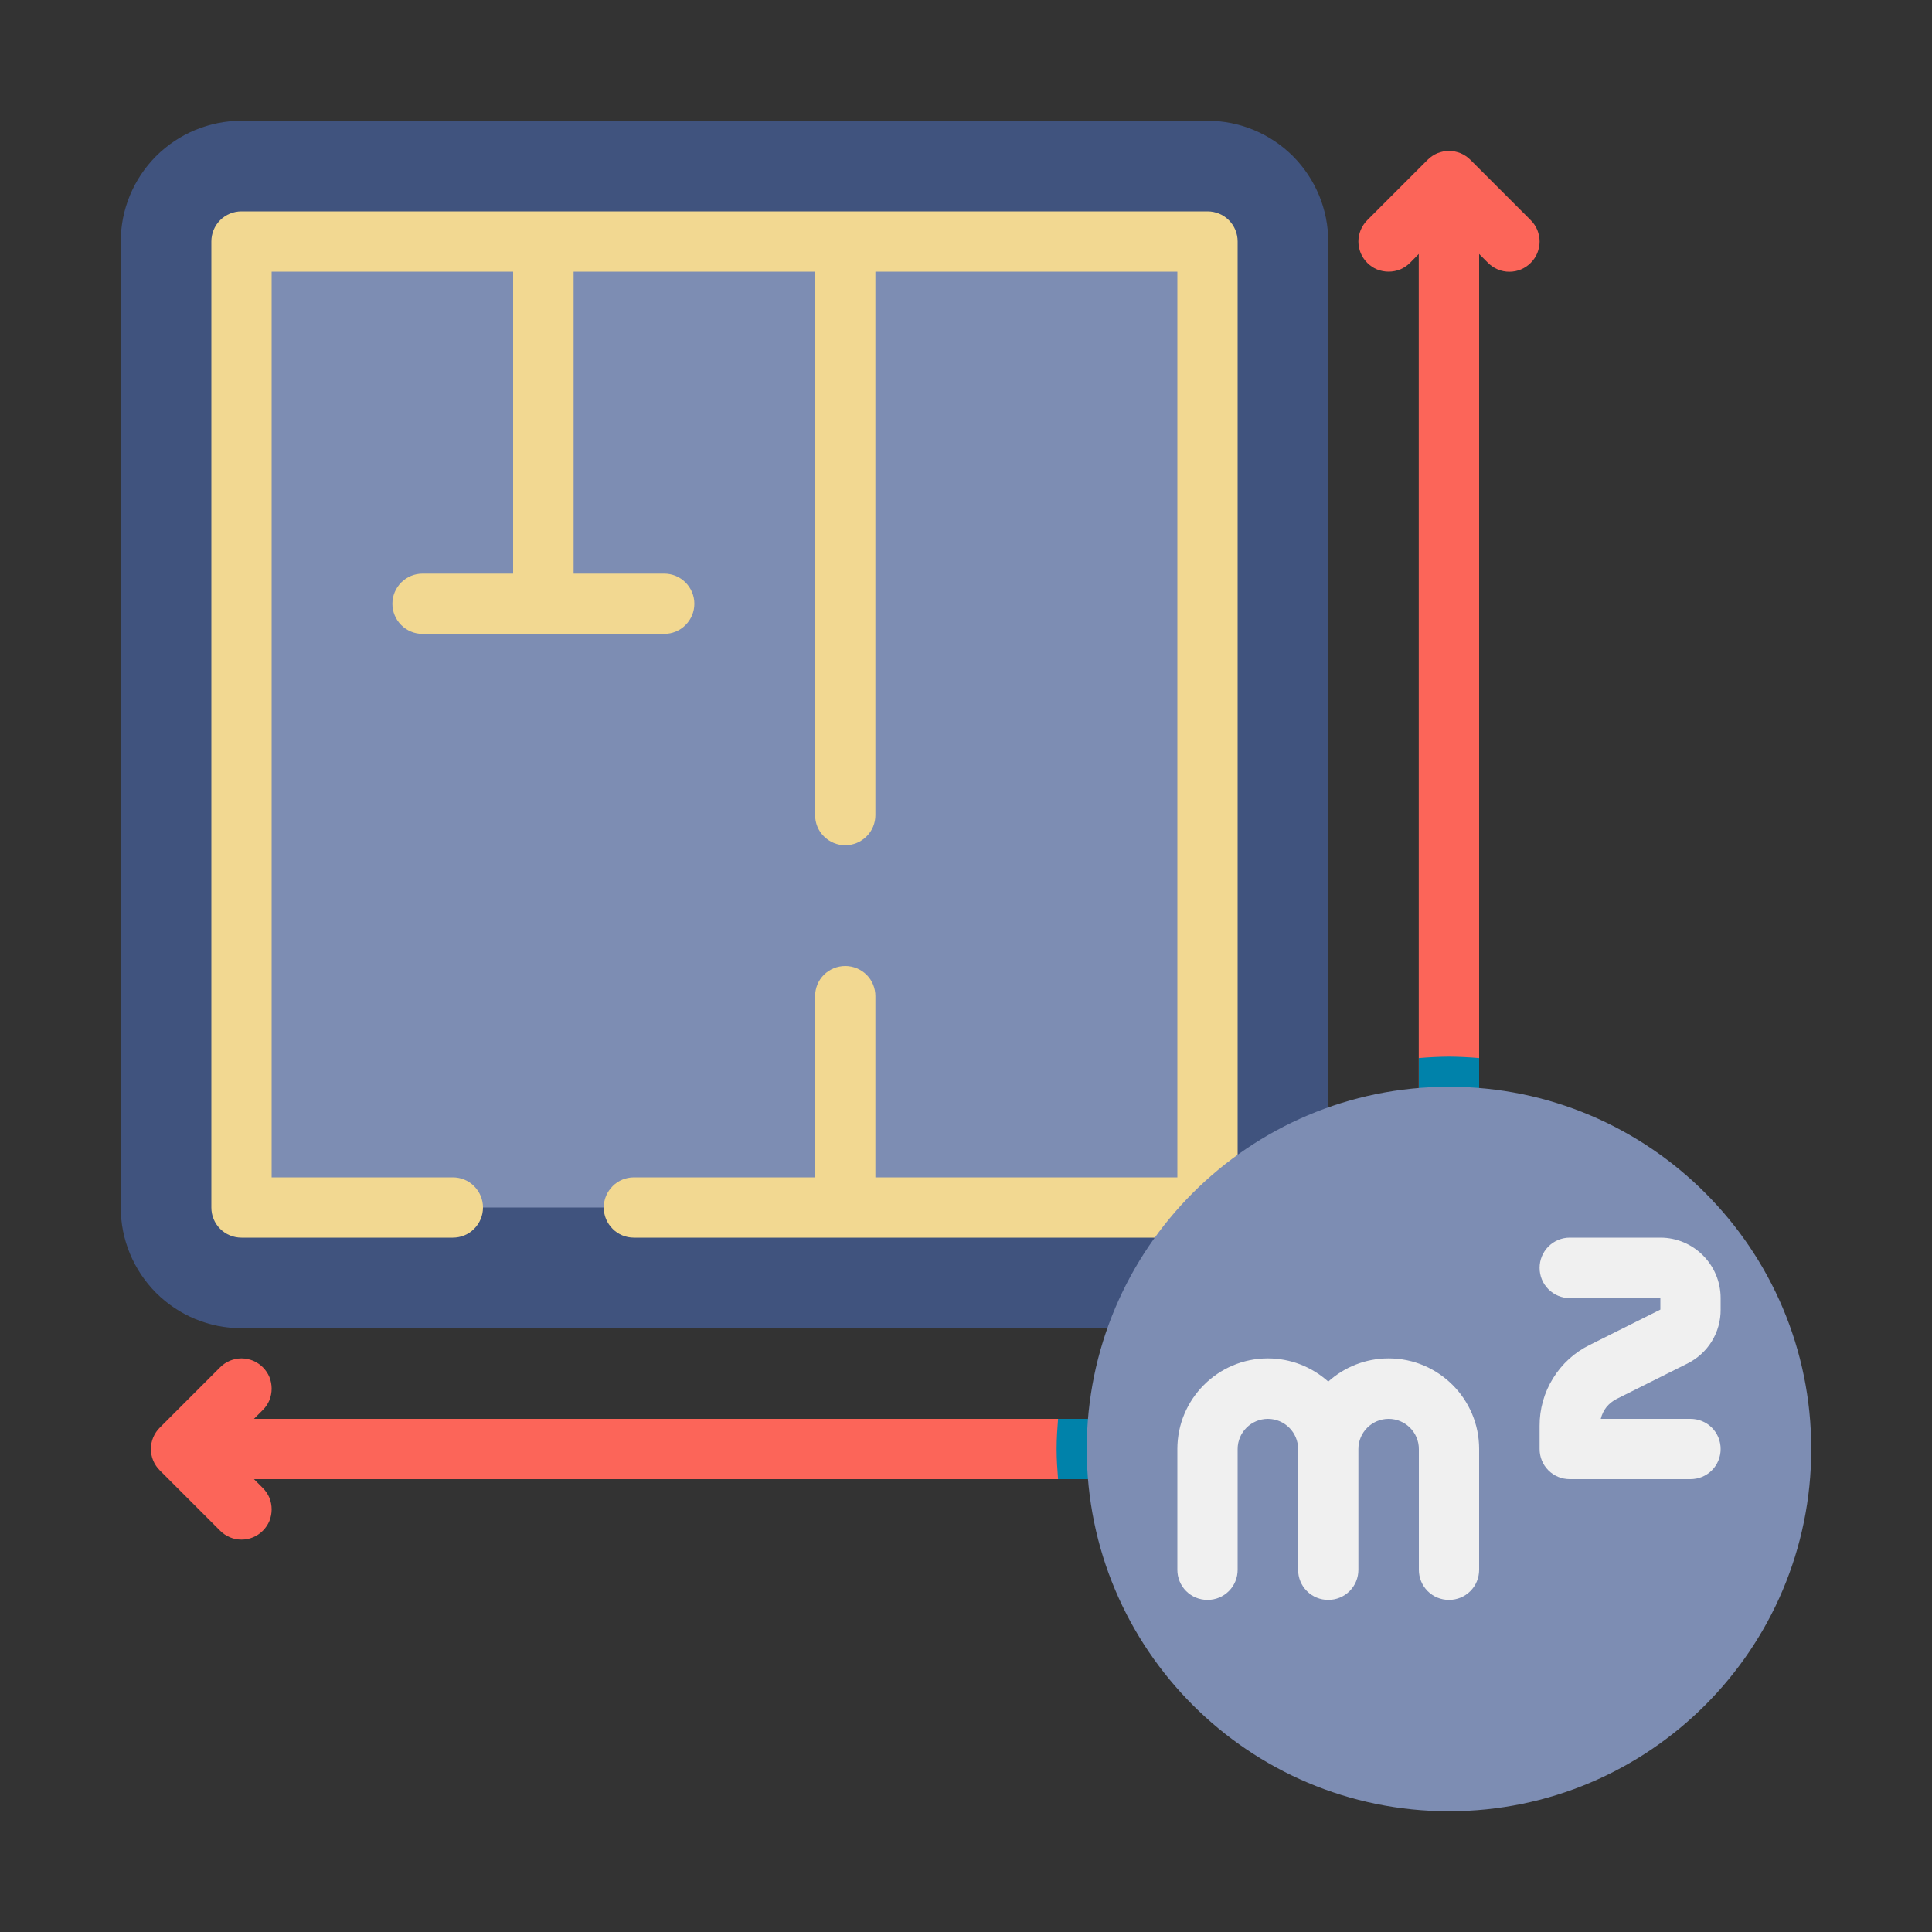 <svg width="20" height="20" viewBox="0 0 20 20" fill="none" xmlns="http://www.w3.org/2000/svg">
<rect x="0" y="0" width="20" height="20" fill="#333333" stroke="none"/>
<g id="Frame">
<g id="Group">
<path id="Vector" d="M12.5 1.25H2.5C2.168 1.25 1.851 1.382 1.616 1.616C1.382 1.851 1.25 2.168 1.25 2.5V12.5C1.25 12.832 1.382 13.149 1.616 13.384C1.851 13.618 2.168 13.75 2.5 13.75H12.5C12.832 13.75 13.149 13.618 13.384 13.384C13.618 13.149 13.75 12.832 13.75 12.5V2.5C13.75 2.168 13.618 1.851 13.384 1.616C13.149 1.382 12.832 1.25 12.5 1.25Z" fill="#40537E"/>
<path id="Vector_2" d="M2.5 2.5H12.5V12.5H2.5V2.5Z" fill="#7D8DB3"/>
<path id="Vector_3" d="M12.5 2.188H2.5C2.417 2.188 2.338 2.22 2.279 2.279C2.22 2.338 2.188 2.417 2.188 2.5V12.5C2.188 12.583 2.22 12.662 2.279 12.721C2.338 12.78 2.417 12.812 2.5 12.812H4.688C4.77 12.812 4.85 12.78 4.908 12.721C4.967 12.662 5 12.583 5 12.5C5 12.417 4.967 12.338 4.908 12.279C4.85 12.22 4.77 12.188 4.688 12.188H2.812V2.812H5.312V5.938H4.375C4.292 5.938 4.213 5.97 4.154 6.029C4.095 6.088 4.062 6.167 4.062 6.25C4.062 6.333 4.095 6.412 4.154 6.471C4.213 6.53 4.292 6.562 4.375 6.562H6.875C6.958 6.562 7.037 6.53 7.096 6.471C7.155 6.412 7.188 6.333 7.188 6.25C7.188 6.167 7.155 6.088 7.096 6.029C7.037 5.97 6.958 5.938 6.875 5.938H5.938V2.812H8.438V8.438C8.438 8.52 8.47 8.6 8.529 8.658C8.588 8.717 8.667 8.75 8.75 8.75C8.833 8.75 8.912 8.717 8.971 8.658C9.03 8.6 9.062 8.52 9.062 8.438V2.812H12.188V12.188H9.062V10.312C9.062 10.23 9.03 10.15 8.971 10.091C8.912 10.033 8.833 10 8.75 10C8.667 10 8.588 10.033 8.529 10.091C8.47 10.15 8.438 10.23 8.438 10.312V12.188H6.562C6.48 12.188 6.4 12.22 6.342 12.279C6.283 12.338 6.25 12.417 6.25 12.5C6.25 12.583 6.283 12.662 6.342 12.721C6.4 12.78 6.48 12.812 6.562 12.812H12.5C12.583 12.812 12.662 12.78 12.721 12.721C12.78 12.662 12.812 12.583 12.812 12.5V2.5C12.812 2.417 12.78 2.338 12.721 2.279C12.662 2.22 12.583 2.188 12.5 2.188Z" fill="#F2D891"/>
<path id="Vector_4" d="M15.846 2.279L15.221 1.654C15.192 1.625 15.157 1.602 15.12 1.586C15.082 1.571 15.041 1.562 15 1.562C14.959 1.562 14.918 1.571 14.88 1.586C14.842 1.602 14.808 1.625 14.779 1.654L14.154 2.279C14.125 2.308 14.102 2.343 14.086 2.38C14.071 2.418 14.062 2.459 14.062 2.5C14.062 2.541 14.071 2.582 14.086 2.62C14.102 2.657 14.125 2.692 14.154 2.721C14.183 2.75 14.217 2.773 14.255 2.789C14.293 2.804 14.334 2.812 14.375 2.812C14.416 2.812 14.457 2.804 14.495 2.789C14.532 2.773 14.567 2.75 14.596 2.721L14.687 2.629V14.688H2.629L2.721 14.596C2.75 14.567 2.773 14.533 2.789 14.495C2.804 14.457 2.812 14.416 2.812 14.375C2.812 14.334 2.804 14.293 2.789 14.255C2.773 14.217 2.75 14.183 2.721 14.154C2.692 14.125 2.657 14.102 2.62 14.086C2.582 14.071 2.541 14.062 2.5 14.062C2.459 14.062 2.418 14.071 2.38 14.086C2.342 14.102 2.308 14.125 2.279 14.154L1.654 14.779C1.625 14.808 1.602 14.842 1.586 14.88C1.57 14.918 1.562 14.959 1.562 15C1.562 15.041 1.57 15.082 1.586 15.12C1.602 15.158 1.625 15.192 1.654 15.221L2.279 15.846C2.308 15.875 2.342 15.898 2.38 15.914C2.418 15.93 2.459 15.938 2.5 15.938C2.541 15.938 2.582 15.93 2.62 15.914C2.658 15.898 2.692 15.875 2.721 15.846C2.75 15.817 2.773 15.783 2.789 15.745C2.804 15.707 2.812 15.666 2.812 15.625C2.812 15.584 2.804 15.543 2.789 15.505C2.773 15.467 2.75 15.433 2.721 15.404L2.629 15.312H15C15.083 15.312 15.162 15.28 15.221 15.221C15.28 15.162 15.312 15.083 15.312 15V2.629L15.404 2.721C15.433 2.75 15.467 2.773 15.505 2.789C15.543 2.805 15.584 2.813 15.625 2.813C15.666 2.813 15.707 2.805 15.745 2.789C15.783 2.773 15.817 2.75 15.846 2.721C15.875 2.692 15.898 2.658 15.914 2.62C15.929 2.582 15.938 2.541 15.938 2.5C15.938 2.459 15.929 2.418 15.914 2.38C15.898 2.342 15.875 2.308 15.846 2.279Z" fill="#FC6559"/>
<path id="Vector_5" d="M15 10.938C14.896 10.939 14.791 10.944 14.688 10.953V14.688H10.953C10.945 14.791 10.938 14.894 10.938 15C10.938 15.106 10.945 15.209 10.953 15.312H15C15.083 15.312 15.162 15.28 15.221 15.221C15.28 15.162 15.312 15.083 15.312 15V10.953C15.209 10.944 15.104 10.939 15 10.938Z" fill="#0082AA"/>
<path id="Vector_6" d="M15 18.75C17.071 18.75 18.75 17.071 18.75 15C18.75 12.929 17.071 11.25 15 11.25C12.929 11.25 11.25 12.929 11.25 15C11.25 17.071 12.929 18.75 15 18.75Z" fill="#7D8DB3"/>
<g id="Group_2">
<path id="Vector_7" d="M14.375 14.062C14.135 14.062 13.916 14.153 13.75 14.302C13.578 14.148 13.356 14.062 13.125 14.062C12.608 14.062 12.188 14.483 12.188 15V16.25C12.188 16.333 12.22 16.412 12.279 16.471C12.338 16.53 12.417 16.562 12.5 16.562C12.583 16.562 12.662 16.53 12.721 16.471C12.78 16.412 12.812 16.333 12.812 16.25V15C12.812 14.828 12.953 14.688 13.125 14.688C13.297 14.688 13.438 14.828 13.438 15V16.25C13.438 16.333 13.47 16.412 13.529 16.471C13.588 16.53 13.667 16.562 13.75 16.562C13.833 16.562 13.912 16.53 13.971 16.471C14.03 16.412 14.062 16.333 14.062 16.25V15C14.062 14.828 14.203 14.688 14.375 14.688C14.547 14.688 14.688 14.828 14.688 15V16.25C14.688 16.333 14.72 16.412 14.779 16.471C14.838 16.53 14.917 16.562 15 16.562C15.083 16.562 15.162 16.53 15.221 16.471C15.28 16.412 15.312 16.333 15.312 16.25V15C15.312 14.483 14.892 14.062 14.375 14.062ZM16.735 14.482L17.467 14.116C17.571 14.064 17.659 13.985 17.72 13.886C17.781 13.787 17.813 13.673 17.812 13.557V13.438C17.812 13.093 17.532 12.812 17.188 12.812H16.25C16.167 12.812 16.088 12.845 16.029 12.904C15.97 12.963 15.938 13.042 15.938 13.125C15.938 13.208 15.97 13.287 16.029 13.346C16.088 13.405 16.167 13.438 16.25 13.438H17.188V13.557L16.456 13.923C16.299 14 16.168 14.12 16.077 14.268C15.985 14.416 15.937 14.587 15.938 14.761V15C15.938 15.083 15.97 15.162 16.029 15.221C16.088 15.28 16.167 15.312 16.25 15.312H17.5C17.583 15.312 17.662 15.28 17.721 15.221C17.78 15.162 17.812 15.083 17.812 15C17.812 14.917 17.78 14.838 17.721 14.779C17.662 14.72 17.583 14.688 17.5 14.688H16.571C16.582 14.643 16.602 14.602 16.63 14.566C16.659 14.531 16.695 14.502 16.735 14.482Z" fill="#F0F0F0"/>
</g>
</g>
</g>
</svg>
